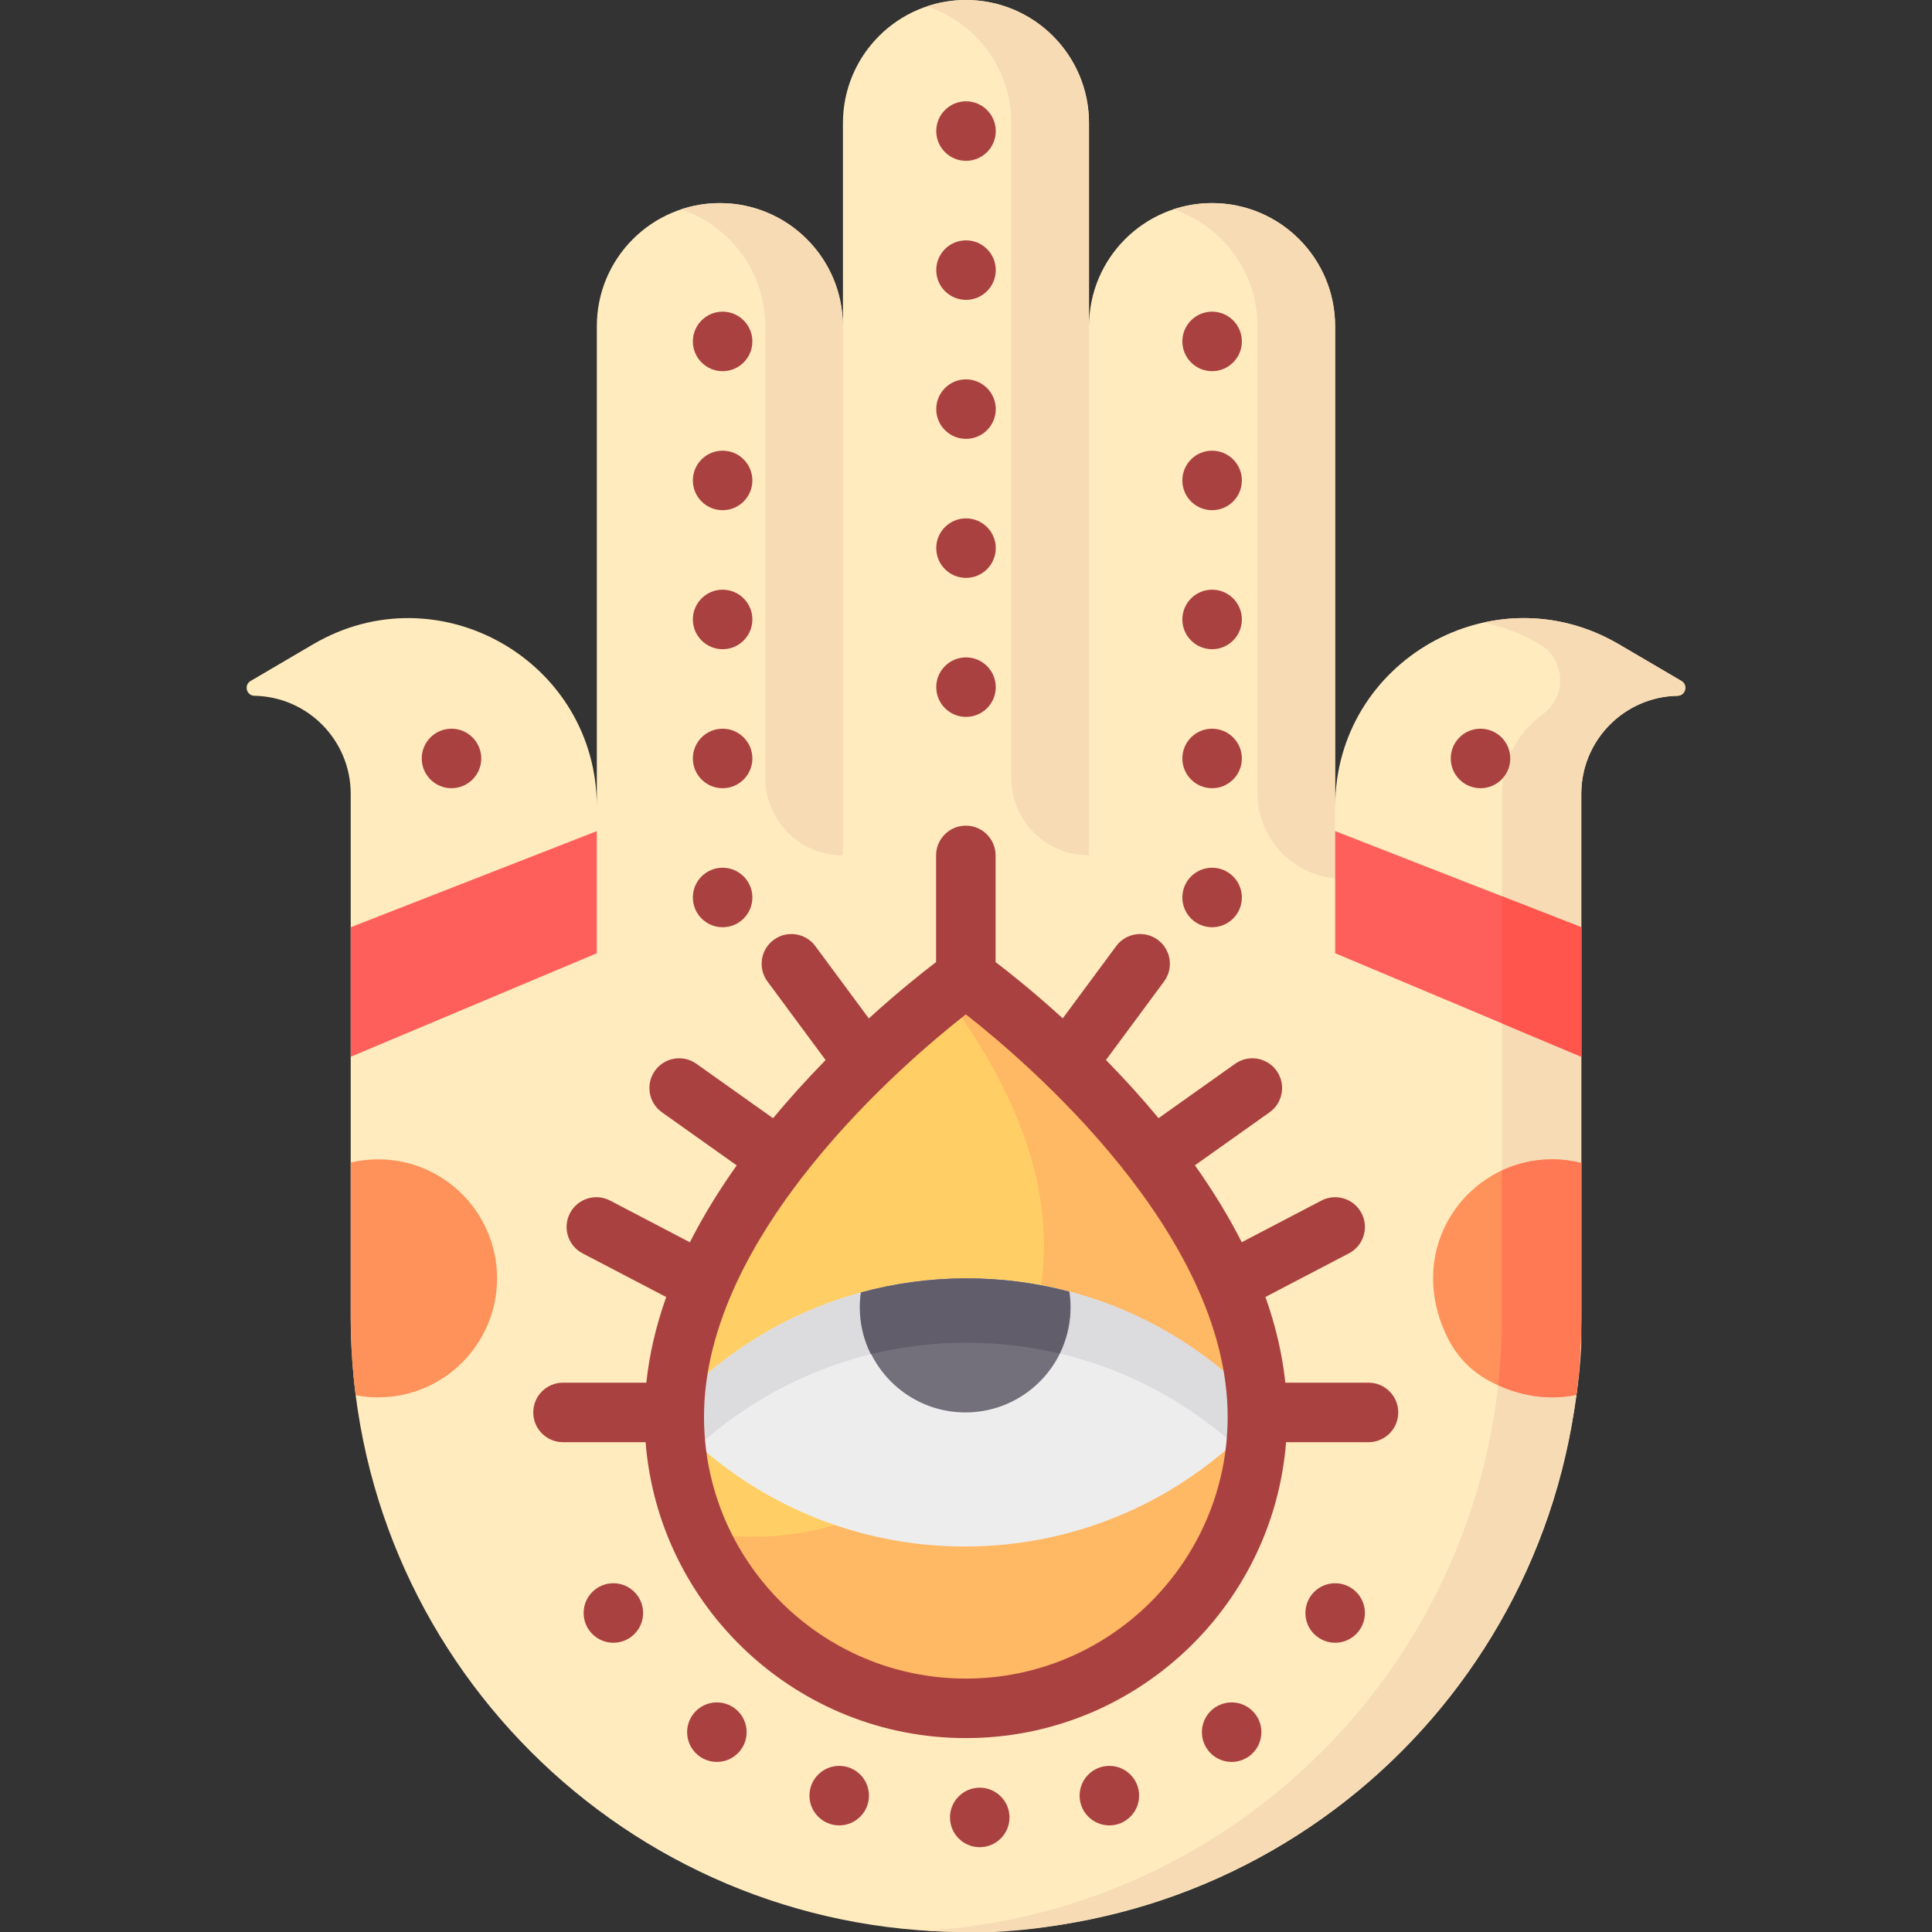 <?xml version="1.0" encoding="iso-8859-1"?>
<!-- Generator: Adobe Illustrator 19.0.0, SVG Export Plug-In . SVG Version: 6.00 Build 0)  -->
<svg version="1.1" id="Capa_1" xmlns="http://www.w3.org/2000/svg" xmlns:xlink="http://www.w3.org/1999/xlink" x="0px" y="0px"
	 viewBox="0 0 512 512" style="enable-background:new 0 0 512 512;" xml:space="preserve">
<rect x="0" y="0" width="512" height="512" fill="#333333" stroke="none"/>
<path style="fill:#FFEBBE;" d="M445.596,180.468l-16.568-9.724c-33.282-19.534-75.196,4.465-75.196,43.056V86.434
	c0-18.011-14.601-32.611-32.611-32.611l0,0c-18.011,0-32.611,14.6-32.611,32.611V32.611C288.611,14.601,274.011,0,256,0l0,0
	c-18.011,0-32.611,14.601-32.611,32.611v53.823c0-18.011-14.6-32.611-32.611-32.611l0,0c-18.011,0-32.611,14.6-32.611,32.611
	v127.367c0-38.591-41.914-62.59-75.196-43.056l-16.568,9.724c-1.831,1.075-1.098,3.878,1.025,3.918l0,0
	c14.17,0.27,25.516,11.834,25.516,26.006v22.383v77.592v38.577C92.944,438.998,165.947,512,256,512l0,0
	c90.053,0,163.055-73.002,163.055-163.055v-38.577v-43.725v-56.25c0-14.172,11.346-25.736,25.516-26.006
	C446.695,184.346,447.428,181.543,445.596,180.468z"/>
<g>
	<path style="fill:#F7DBB5;" d="M429.029,170.744c-11.573-6.793-24.189-8.317-35.724-5.799c4.988,1.099,9.947,3.006,14.728,5.816
		c6.878,4.043,7.267,13.857,0.798,18.527c-6.55,4.728-10.802,12.427-10.802,21.104v56.25v43.725v38.577
		c0,86.52-67.39,157.288-152.542,162.708c3.477,0.222,6.98,0.347,10.513,0.347h7.597c12.721-0.649,63.377-4.71,105.959-46.041
		c44.799-43.484,48.883-97.375,49.5-109.418v-46.173v-43.725v-56.25c0-14.166,11.336-25.727,25.498-26.006
		c2.126-0.042,2.847-2.859,1.013-3.936L429.029,170.744z"/>
	<path style="fill:#F7DBB5;" d="M190.734,53.823L190.734,53.823c-3.594,0-7.047,0.59-10.28,1.663
		c12.972,4.307,22.331,16.53,22.331,30.948v119.698c0,11.355,9.205,20.56,20.56,20.56l0,0V86.434
		C223.345,68.424,208.745,53.823,190.734,53.823z"/>
	<path style="fill:#F7DBB5;" d="M321.179,53.823L321.179,53.823c-3.594,0-7.047,0.59-10.28,1.663
		c12.971,4.307,22.331,16.53,22.331,30.948v123.774c0,11.702,8.909,21.481,20.56,22.568l0,0V86.434
		C353.79,68.424,339.189,53.823,321.179,53.823z"/>
</g>
<path style="fill:#FFCF65;" d="M333.229,375.456c0,42.677-34.596,77.273-77.273,77.273s-77.273-34.596-77.273-77.273
	c0-61.854,77.273-116.523,77.273-116.523S333.229,313.602,333.229,375.456z"/>
<path style="fill:#FFB864;" d="M255.956,258.932c0,0-2.153,1.525-5.728,4.34c14.492,19.209,26.431,42.408,26.431,66.72
	c0,42.677-34.596,77.273-77.273,77.273c-4.947,0-9.78-0.484-14.468-1.372c11.816,27.541,39.171,46.835,71.038,46.835
	c42.677,0,77.273-34.597,77.273-77.273C333.229,313.602,255.956,258.932,255.956,258.932z"/>
<path style="fill:#F7DBB5;" d="M255.956,0L255.956,0c-3.593,0-7.047,0.59-10.28,1.663c12.971,4.307,22.331,16.531,22.331,30.948
	v173.52c0,11.355,9.205,20.56,20.56,20.56l0,0V32.611C288.567,14.601,273.967,0,255.956,0z"/>
<path style="fill:#EDEDEE;" d="M255.818,338.778c29.607-0.118,56.433,11.875,75.796,31.318c2.15,2.158,2.163,5.649,0.031,7.824
	c-19.208,19.596-45.937,31.801-75.544,31.919s-56.433-11.875-75.796-31.318c-2.15-2.158-2.163-5.649-0.031-7.824
	C199.481,351.101,226.211,338.896,255.818,338.778z"/>
<path style="fill:#DCDBDE;" d="M185.154,383.086c18.736-16.847,43.486-27.147,70.665-27.255
	c27.212-0.108,52.069,10.02,70.947,26.753c1.674-1.505,3.305-3.057,4.88-4.664c2.132-2.176,2.119-5.666-0.031-7.824
	c-19.363-19.442-46.188-31.435-75.795-31.318c-29.607,0.118-56.337,12.323-75.544,31.919c-2.132,2.176-2.119,5.666,0.031,7.824
	C181.871,380.094,183.492,381.613,185.154,383.086z"/>
<path style="fill:#736F7B;" d="M283.723,346.319c-0.005-1.372-0.121-2.716-0.319-4.034c-8.803-2.319-18.049-3.545-27.586-3.507
	c-9.54,0.038-18.779,1.338-27.566,3.728c-0.186,1.319-0.291,2.663-0.286,4.034c0.061,15.397,12.592,27.829,27.989,27.767
	S283.784,361.716,283.723,346.319z"/>
<path style="fill:#625D6B;" d="M228.137,342.507L228.137,342.507c-0.186,1.319-0.291,2.663-0.286,4.034
	c0.018,4.434,1.074,8.619,2.93,12.333c7.989-1.954,16.334-3.008,24.921-3.043c8.628-0.034,17.019,0.964,25.058,2.872
	c1.836-3.736,2.864-7.939,2.847-12.384c-0.005-1.372-0.121-2.716-0.319-4.034c-8.803-2.32-18.049-3.545-27.586-3.507
	C246.163,338.816,236.925,340.116,228.137,342.507z"/>
<g>
	<circle style="fill:#AA4141;" cx="191.5" cy="201" r="7.885"/>
	<circle style="fill:#AA4141;" cx="191.5" cy="237.84" r="7.885"/>
	<circle style="fill:#AA4141;" cx="191.5" cy="164.16" r="7.885"/>
	<circle style="fill:#AA4141;" cx="119.65" cy="201" r="7.885"/>
	<circle style="fill:#AA4141;" cx="191.5" cy="127.32" r="7.885"/>
	<circle style="fill:#AA4141;" cx="191.5" cy="90.48" r="7.885"/>
	<circle style="fill:#AA4141;" cx="321.22" cy="201" r="7.885"/>
	<circle style="fill:#AA4141;" cx="321.22" cy="237.84" r="7.885"/>
	<circle style="fill:#AA4141;" cx="259.64" cy="481.64" r="7.885"/>
	<circle style="fill:#AA4141;" cx="293.99" cy="475.86" r="7.885"/>
	<circle style="fill:#AA4141;" cx="326.4" cy="459.04" r="7.885"/>
	<circle style="fill:#AA4141;" cx="353.83" cy="427.46" r="7.885"/>
	<circle style="fill:#AA4141;" cx="222.4" cy="475.86" r="7.885"/>
	<circle style="fill:#AA4141;" cx="189.98" cy="459.04" r="7.885"/>
	<circle style="fill:#AA4141;" cx="162.55" cy="427.46" r="7.885"/>
	<circle style="fill:#AA4141;" cx="321.22" cy="164.16" r="7.885"/>
	<circle style="fill:#AA4141;" cx="321.22" cy="127.32" r="7.885"/>
	<circle style="fill:#AA4141;" cx="321.22" cy="90.48" r="7.885"/>
	<circle style="fill:#AA4141;" cx="256" cy="145.26" r="7.885"/>
	<circle style="fill:#AA4141;" cx="256" cy="182.1" r="7.885"/>
	<circle style="fill:#AA4141;" cx="256" cy="108.42" r="7.885"/>
	<circle style="fill:#AA4141;" cx="256" cy="71.58" r="7.885"/>
	<circle style="fill:#AA4141;" cx="256" cy="34.735" r="7.885"/>
</g>
<polyline style="fill:#FF5F5B;" points="92.944,245.728 158.167,220.253 158.167,252.619 92.944,280.047 92.944,245.728 "/>
<circle style="fill:#AA4141;" cx="392.35" cy="201" r="7.885"/>
<polyline style="fill:#FF5F5B;" points="419.055,245.728 353.833,220.253 353.833,252.619 419.055,280.047 419.055,245.728 "/>
<polygon style="fill:#FF554D;" points="398.03,266.642 398.03,271.205 419.055,280.047 419.055,266.642 419.055,245.728 
	398.03,237.515 "/>
<g>
	<path style="fill:#FF915A;" d="M100.184,307.237c-2.492,0-4.914,0.298-7.239,0.844v40.863c0,7.05,0.448,13.995,1.316,20.809
		c1.919,0.365,3.898,0.563,5.923,0.563c17.419,0,31.54-14.121,31.54-31.54S117.603,307.237,100.184,307.237z"/>
	<path style="fill:#FF915A;" d="M411.327,307.237c-22.495,0-39.489,23.548-27.676,47.339c2.396,4.826,6.182,8.791,10.931,11.337
		c8.041,4.311,16.042,5.223,23.17,3.748c0.86-6.784,1.304-13.698,1.304-20.716v-40.75
		C416.582,307.572,413.994,307.237,411.327,307.237z"/>
</g>
<path style="fill:#FF7955;" d="M398.03,310.182v0.186v38.577c0,6.141-0.351,12.199-1.012,18.163
	c7.213,3.267,14.326,3.879,20.734,2.553c0.86-6.784,1.304-13.698,1.304-20.716v-38.577v-2.173c-2.473-0.623-5.062-0.957-7.729-0.957
	C406.574,307.237,402.072,308.299,398.03,310.182z"/>
<path style="fill:#AA4141;" d="M362.667,366.424h-22.042c-0.79-7.475-2.543-15.05-5.272-22.714l22.132-11.565
	c3.86-2.016,5.354-6.78,3.337-10.64c-2.016-3.859-6.779-5.353-10.64-3.337l-21.107,11.03c-3.416-6.738-7.554-13.534-12.413-20.379
	l19.79-14.051c3.551-2.521,4.385-7.443,1.864-10.994c-2.521-3.55-7.443-4.386-10.994-1.864l-20.294,14.408
	c-2.1-2.529-4.289-5.063-6.582-7.603c-2.466-2.732-4.929-5.339-7.351-7.81l15.389-20.804c2.59-3.501,1.851-8.439-1.65-11.029
	c-3.501-2.589-8.438-1.851-11.029,1.65l-14.165,19.149c-7.661-6.979-14.104-12.096-17.799-14.908v-28.271
	c0-4.355-3.53-7.885-7.885-7.885s-7.885,3.53-7.885,7.885v28.271c-3.698,2.815-10.152,7.94-17.824,14.931l-14.182-19.172
	c-2.59-3.501-7.528-4.239-11.029-1.65c-3.501,2.59-4.24,7.528-1.65,11.029l15.408,20.829c-2.415,2.464-4.869,5.063-7.327,7.786
	c-2.299,2.546-4.493,5.087-6.598,7.622l-20.32-14.427c-3.55-2.522-8.473-1.688-10.994,1.864c-2.521,3.551-1.686,8.473,1.864,10.994
	l19.818,14.071c-4.857,6.843-8.994,13.639-12.408,20.376l-21.141-11.047c-3.861-2.016-8.624-0.523-10.641,3.337
	c-2.016,3.86-0.523,8.624,3.337,10.64l22.168,11.584c-2.725,7.657-4.476,15.226-5.265,22.695h-22.085
	c-4.355,0-7.885,3.53-7.885,7.885s3.53,7.885,7.885,7.885h21.886c3.45,43.815,40.18,78.42,84.867,78.42s81.417-34.605,84.867-78.42
	h21.844c4.355,0,7.885-3.53,7.885-7.885S367.021,366.424,362.667,366.424z M255.956,444.844c-38.261,0-69.388-31.127-69.388-69.388
	c0-48.628,53.277-94.025,69.388-106.638c16.113,12.614,69.388,58.01,69.388,106.638
	C325.344,413.716,294.217,444.844,255.956,444.844z"/>
<g>
</g>
<g>
</g>
<g>
</g>
<g>
</g>
<g>
</g>
<g>
</g>
<g>
</g>
<g>
</g>
<g>
</g>
<g>
</g>
<g>
</g>
<g>
</g>
<g>
</g>
<g>
</g>
<g>
</g>
</svg>
